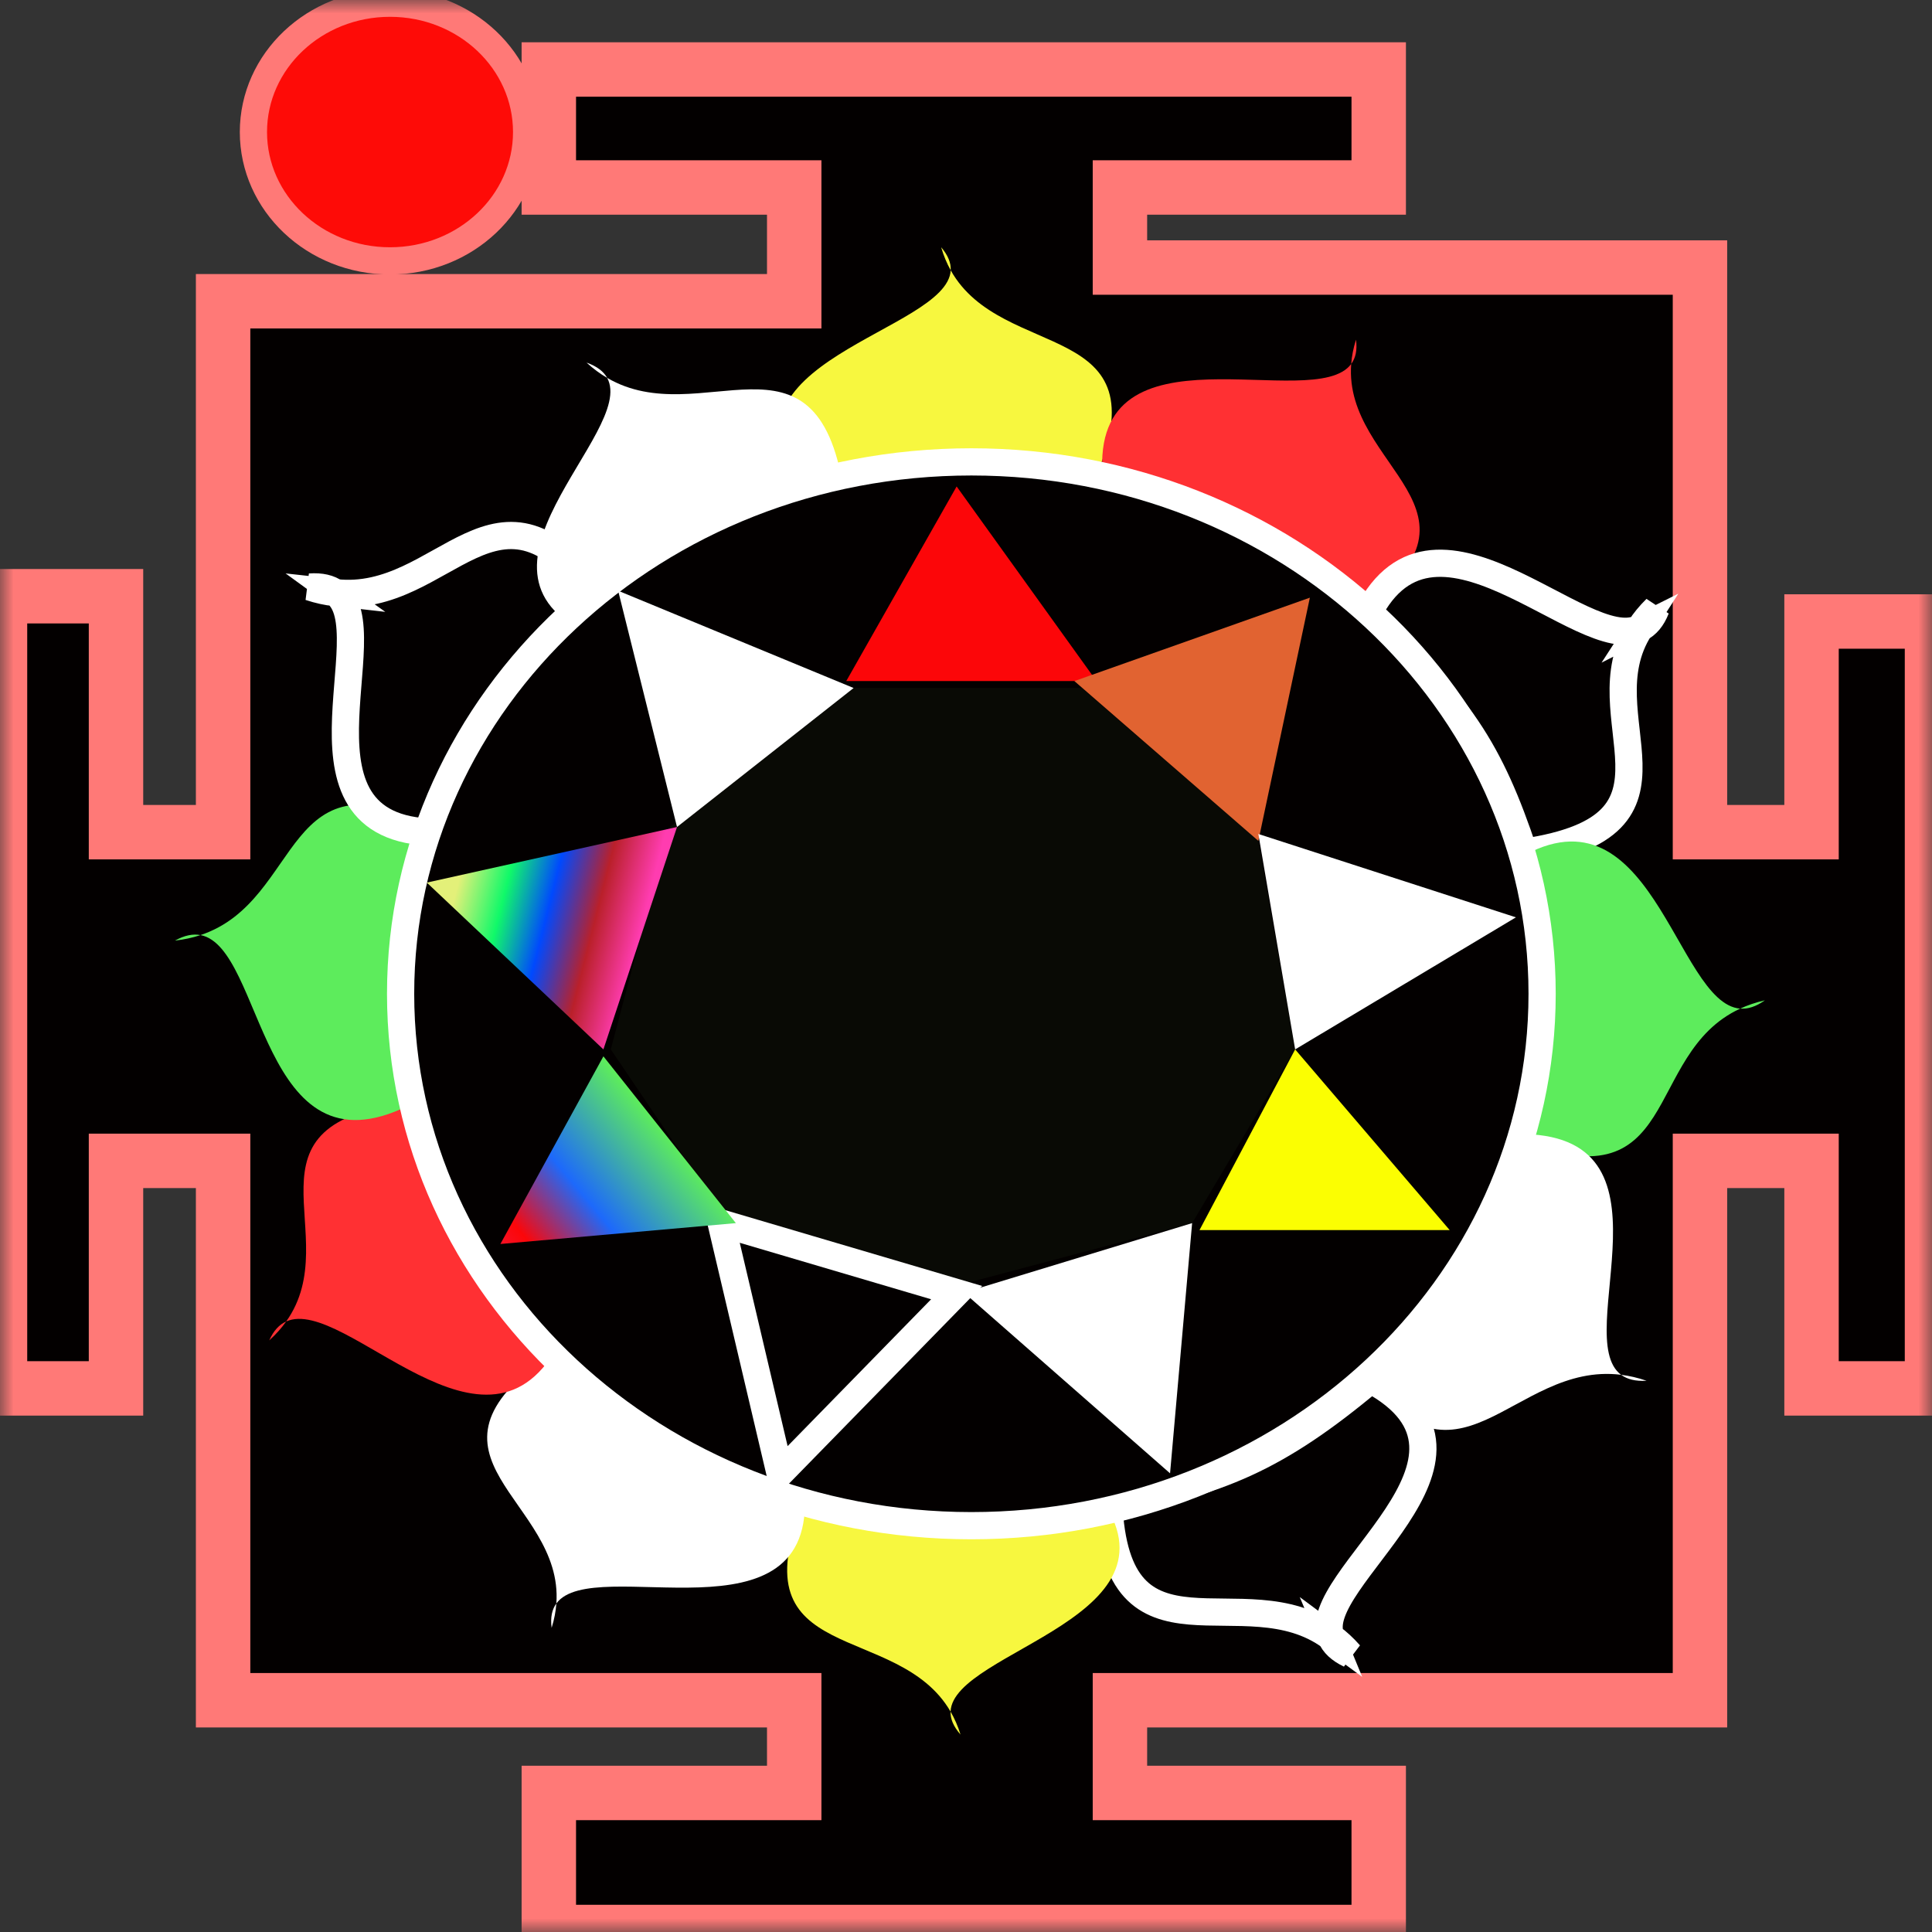 <svg width="71" height="71" viewBox="0 0 71 71" fill="none" xmlns="http://www.w3.org/2000/svg">
<rect x="0" y="0" width="71" height="71" fill="#333333" stroke="none"/>
<g clip-path="url(#clip0_66_1526)">
<mask id="mask0_66_1526" style="mask-type:luminance" maskUnits="userSpaceOnUse" x="0" y="0" width="71" height="71">
<path d="M71 0H0V71H71V0Z" fill="white"/>
</mask>
<g mask="url(#mask0_66_1526)">
<path d="M20.169 2.554V6.89H29.187V11.071H8.199V30.582H4.263V21.911H0V51.023H4.263V42.661H8.199V62.483H29.187V65.89H20.169V71H50.667V65.89H41.157V62.483H62.473V42.661H66.573V51.023H71V22.84H66.573V30.582H62.473V9.832H41.157V6.89H50.667V2.554H20.169Z" fill="#030000" stroke="#FF7977" stroke-width="2"/>
<path d="M29.498 17.99C25.86 13.275 34.816 12.198 34.938 9.933C34.797 9.681 34.678 9.4 34.587 9.086C34.846 9.39 34.952 9.67 34.938 9.933C36.834 13.328 42.774 11.661 40.237 17.614C36.244 16.713 33.912 16.692 29.498 17.99Z" fill="#F7F73F"/>
<path d="M40.52 17.485C40.082 11.666 48.281 15.235 49.656 13.376C49.678 13.091 49.734 12.794 49.833 12.482C49.883 12.869 49.816 13.16 49.656 13.376C49.358 17.204 55.331 18.763 49.838 22.542C46.958 19.779 44.992 18.594 40.52 17.485Z" fill="#FF3033"/>
<path d="M50.153 22.807C52.572 17.439 58.147 24.147 60.267 23.084C60.424 22.84 60.619 22.6 60.858 22.365C60.715 22.731 60.514 22.96 60.267 23.084C58.155 26.363 62.718 30.322 56.005 31.32C54.775 27.621 53.598 25.72 50.153 22.807Z" fill="#030000"/>
<path d="M60.267 23.084C58.147 24.147 52.572 17.439 50.153 22.807C53.598 25.72 54.775 27.621 56.005 31.32C62.718 30.322 58.155 26.363 60.267 23.084ZM60.267 23.084C60.424 22.84 60.619 22.6 60.858 22.365C60.715 22.731 60.514 22.96 60.267 23.084Z" stroke="white"/>
<path d="M55.592 31.681C60.695 28.393 61.558 36.881 63.951 37.066C64.223 36.941 64.523 36.837 64.859 36.761C64.529 36.996 64.229 37.087 63.951 37.066C60.3 38.751 61.88 44.409 55.658 41.83C56.735 38.089 56.829 35.888 55.592 31.681Z" fill="#5DEC5C"/>
<path d="M55.755 41.675C61.932 41.594 57.689 49.12 59.575 50.523C59.875 50.56 60.187 50.631 60.511 50.742C60.098 50.767 59.795 50.686 59.575 50.523C55.547 50.023 53.556 55.565 49.876 50.17C52.962 47.612 54.327 45.827 55.755 41.675Z" fill="white"/>
<path d="M50.374 50.704C55.74 53.593 48.042 58.047 48.914 60.159C49.153 60.335 49.383 60.545 49.603 60.796C49.234 60.62 49.016 60.405 48.914 60.159C45.71 57.799 41.019 61.621 40.745 55.209C44.777 54.483 46.912 53.599 50.374 50.704Z" fill="#030000"/>
<path d="M48.914 60.159C48.042 58.047 55.74 53.593 50.374 50.704C46.912 53.599 44.777 54.483 40.745 55.209C41.019 61.621 45.71 57.799 48.914 60.159ZM48.914 60.159C49.153 60.335 49.383 60.545 49.603 60.796C49.234 60.62 49.016 60.405 48.914 60.159Z" stroke="white"/>
<path d="M40.239 54.765C43.955 59.426 35.018 60.635 34.933 62.901C35.078 63.152 35.202 63.431 35.298 63.743C35.034 63.444 34.923 63.165 34.933 62.901C32.981 59.535 27.07 61.29 29.508 55.3C33.515 56.141 35.847 56.128 40.239 54.765Z" fill="#F7F73F"/>
<path d="M29.562 54.781C30.028 60.598 21.812 57.062 20.446 58.927C20.425 59.212 20.37 59.51 20.272 59.822C20.221 59.434 20.287 59.144 20.446 58.927C20.726 55.098 14.746 53.563 20.221 49.762C23.114 52.513 25.085 53.69 29.562 54.781Z" fill="white"/>
<path d="M20.609 49.26C17.942 54.522 12.686 47.59 10.518 48.563C10.349 48.801 10.144 49.033 9.895 49.258C10.054 48.898 10.265 48.677 10.518 48.563C12.781 45.376 8.407 41.23 15.16 40.513C16.216 44.259 17.303 46.207 20.609 49.26Z" fill="#FF3033"/>
<path d="M15.005 40.632C9.532 43.336 9.722 34.811 7.368 34.364C7.083 34.459 6.772 34.528 6.429 34.567C6.785 34.369 7.094 34.312 7.368 34.364C11.203 33.093 10.331 27.299 16.193 30.546C14.662 34.143 14.296 36.318 15.005 40.632Z" fill="#5DEC5C"/>
<path d="M16.262 30.584C10.087 30.737 14.23 23.161 12.325 21.781C12.024 21.748 11.712 21.681 11.387 21.573C11.799 21.544 12.103 21.621 12.325 21.781C16.36 22.233 18.277 16.668 22.028 22.02C18.977 24.613 17.635 26.415 16.262 30.584Z" fill="#030000"/>
<path d="M12.325 21.781C14.23 23.161 10.087 30.737 16.262 30.584C17.635 26.415 18.977 24.613 22.028 22.02C18.277 16.668 16.36 22.233 12.325 21.781ZM12.325 21.781C12.024 21.748 11.712 21.681 11.387 21.573C11.799 21.544 12.103 21.621 12.325 21.781Z" stroke="white"/>
<path d="M21.943 23.437C16.278 21.111 23.422 15.898 22.313 13.887C22.055 13.737 21.802 13.552 21.555 13.325C21.942 13.462 22.183 13.653 22.313 13.887C25.768 15.907 29.995 11.628 31.001 17.975C27.075 19.109 25.053 20.206 21.943 23.437Z" fill="white"/>
<path d="M56.672 36.521C56.672 47.309 47.289 56.068 35.697 56.068C24.105 56.068 14.722 47.309 14.722 36.521C14.722 25.733 24.105 16.974 35.697 16.974C47.289 16.974 56.672 25.733 56.672 36.521Z" fill="#030000" stroke="white"/>
<path d="M19.353 4.852C19.353 7.461 17.112 9.587 14.333 9.587C11.554 9.587 9.313 7.461 9.313 4.852C9.313 2.244 11.554 0.118 14.333 0.118C17.112 0.118 19.353 2.244 19.353 4.852Z" fill="#FE0B07" stroke="#FF7977"/>
<path d="M39.754 25.284H31.37L24.609 30.392L22.446 38.565L26.773 44.949L35.156 47.248L43.81 44.949L47.596 38.565L46.244 30.902L39.754 25.284Z" fill="#090A05"/>
<path d="M35.156 17.877L31.1 25.028H40.294L35.156 17.877Z" fill="#FC0609"/>
<path d="M48.137 21.964L46.244 30.903L39.483 25.029L48.137 21.964Z" fill="#E16331"/>
<path d="M55.709 33.712L47.596 38.565L46.244 30.648L55.709 33.712Z" fill="white"/>
<path d="M24.88 30.392L22.175 38.565L15.685 32.435L24.88 30.392Z" fill="url(#paint0_linear_66_1526)"/>
<path d="M31.37 25.284L24.88 30.392L22.716 21.709L31.37 25.284Z" fill="white"/>
<path d="M47.596 38.565L44.081 45.205H53.275L47.596 38.565Z" fill="#FBFE02"/>
<path d="M43.81 44.949L35.427 47.503L42.999 54.144L43.81 44.949Z" fill="white"/>
<path d="M35.156 47.503L26.502 44.949L28.666 54.144L35.156 47.503Z" fill="#030000" stroke="white"/>
<path d="M27.043 44.949L22.175 38.82L18.389 45.716L27.043 44.949Z" fill="url(#paint1_linear_66_1526)"/>
</g>
</g>
<defs>
<linearGradient id="paint0_linear_66_1526" x1="13.792" y1="44.439" x2="20.509" y2="46.146" gradientUnits="userSpaceOnUse">
<stop stop-color="#E3F079"/>
<stop offset="0.252" stop-color="#10F969"/>
<stop offset="0.497" stop-color="#0049FE"/>
<stop offset="0.752" stop-color="#BA202A"/>
<stop offset="1" stop-color="#FF3CB0"/>
</linearGradient>
<linearGradient id="paint1_linear_66_1526" x1="21.364" y1="53.377" x2="30.929" y2="45.439" gradientUnits="userSpaceOnUse">
<stop stop-color="#E4317C"/>
<stop offset="0.278" stop-color="#FC0609"/>
<stop offset="0.49" stop-color="#1D69FB"/>
<stop offset="0.793" stop-color="#5DEC5C"/>
<stop offset="1" stop-color="#F7F73F"/>
</linearGradient>
<clipPath id="clip0_66_1526">
<rect width="71" height="71" fill="white"/>
</clipPath>
</defs>
</svg>
